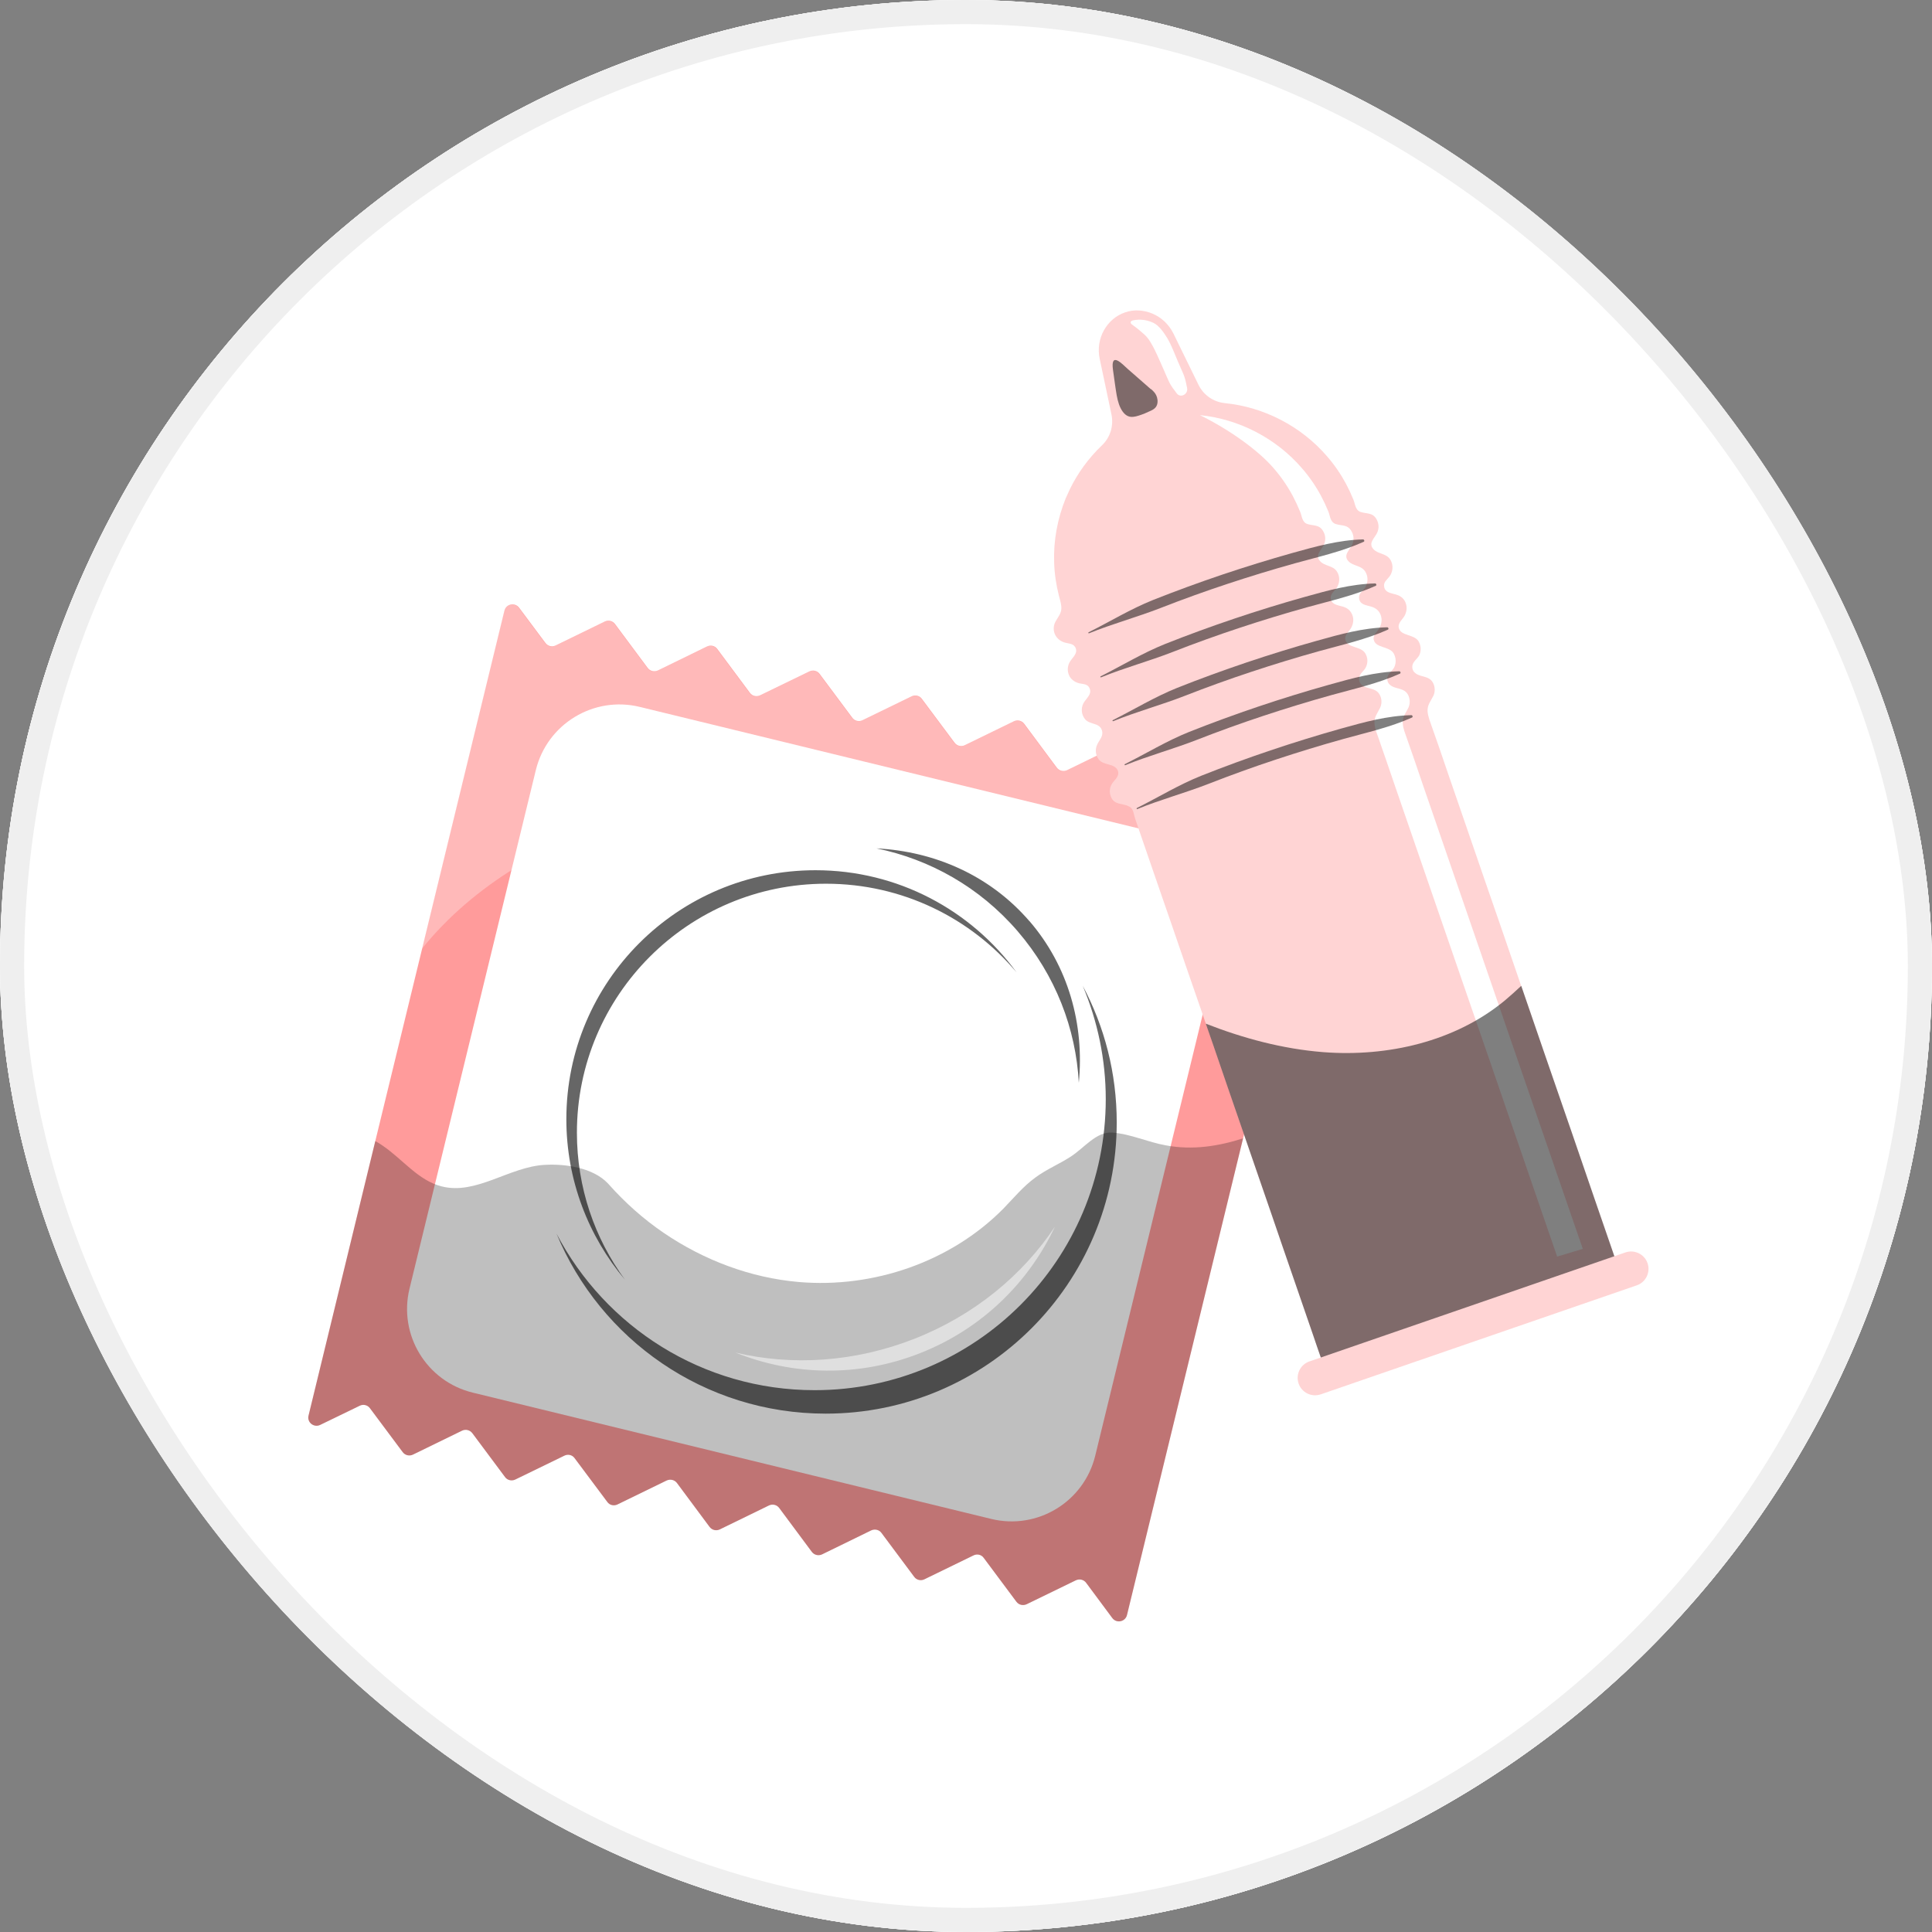 <svg width="56" height="56" viewBox="0 0 56 56" fill="none" xmlns="http://www.w3.org/2000/svg">
<rect x="0" y="0" width="56" height="56" fill="#808080" stroke="none"/>
<g clip-path="url(#clip0_9466_17332)">
<rect width="56" height="56" rx="28" fill="white"/>
<g clip-path="url(#clip1_9466_17332)">
<rect width="56" height="56" rx="28" fill="white"/>
<rect width="56" height="56" rx="28" fill="white"/>
<path d="M38.349 23.485L37.047 28.824L36.032 32.993L32.666 46.813C32.619 47.008 32.362 47.064 32.239 46.898L31.481 45.877C31.411 45.783 31.288 45.757 31.183 45.806L29.76 46.498C29.655 46.548 29.532 46.521 29.462 46.428L28.514 45.156C28.447 45.06 28.321 45.033 28.219 45.083L26.793 45.777C26.691 45.827 26.565 45.798 26.498 45.704L25.55 44.432C25.483 44.339 25.357 44.31 25.252 44.359L23.829 45.054C23.724 45.103 23.601 45.074 23.531 44.981L22.586 43.709C22.516 43.615 22.393 43.586 22.288 43.636L20.864 44.33C20.759 44.38 20.637 44.351 20.567 44.257L19.622 42.985C19.552 42.892 19.429 42.866 19.324 42.912L17.897 43.607C17.795 43.656 17.67 43.63 17.603 43.534L16.655 42.265C16.587 42.169 16.462 42.142 16.36 42.192L14.933 42.886C14.831 42.933 14.706 42.907 14.639 42.813L13.691 41.541C13.62 41.448 13.498 41.419 13.393 41.468L11.969 42.163C11.864 42.212 11.742 42.183 11.672 42.09L10.723 40.818C10.656 40.724 10.531 40.695 10.429 40.745L9.279 41.302C9.098 41.389 8.891 41.226 8.944 41.028L10.878 33.075L12.235 27.5L14.621 17.7C14.668 17.504 14.925 17.452 15.047 17.615L15.809 18.636C15.879 18.73 16.001 18.759 16.106 18.709L17.53 18.015C17.635 17.965 17.757 17.994 17.827 18.088L18.773 19.36C18.843 19.453 18.965 19.482 19.07 19.433L20.494 18.738C20.599 18.689 20.721 18.715 20.791 18.811L21.737 20.083C21.807 20.177 21.929 20.203 22.034 20.153L23.458 19.462C23.563 19.412 23.686 19.439 23.756 19.532L24.704 20.804C24.771 20.897 24.896 20.927 24.998 20.877L26.425 20.183C26.527 20.133 26.653 20.162 26.72 20.256L27.668 21.527C27.738 21.621 27.86 21.65 27.965 21.6L29.389 20.906C29.494 20.857 29.617 20.886 29.687 20.979L30.632 22.251C30.702 22.344 30.825 22.373 30.93 22.324L32.353 21.63C32.458 21.58 32.581 21.609 32.651 21.703L33.599 22.974C33.666 23.068 33.792 23.094 33.894 23.047L35.32 22.353C35.422 22.303 35.548 22.33 35.615 22.423L36.563 23.698C36.633 23.791 36.756 23.818 36.861 23.768L38.007 23.214C38.191 23.126 38.395 23.287 38.346 23.482L38.349 23.485Z" fill="#FF9B9B"/>
<g style="mix-blend-mode:soft-light">
<path d="M33.573 24.151L18.545 20.49C17.206 20.164 15.857 20.985 15.531 22.323L11.87 37.352C11.544 38.691 12.365 40.04 13.703 40.366L28.732 44.027C30.07 44.353 31.42 43.532 31.746 42.194L35.407 27.165C35.733 25.826 34.912 24.477 33.573 24.151Z" fill="white"/>
</g>
<g style="mix-blend-mode:soft-light" opacity="0.25">
<path d="M36.032 32.994L32.666 46.814C32.619 47.009 32.362 47.065 32.239 46.898L31.481 45.877C31.411 45.784 31.288 45.758 31.183 45.807L29.76 46.499C29.655 46.548 29.532 46.522 29.462 46.429L28.514 45.157C28.447 45.06 28.321 45.034 28.219 45.084L26.793 45.778C26.691 45.828 26.565 45.798 26.498 45.705L25.55 44.433C25.483 44.34 25.357 44.311 25.252 44.36L23.829 45.054C23.724 45.104 23.601 45.075 23.531 44.982L22.586 43.71C22.516 43.616 22.393 43.587 22.288 43.637L20.864 44.331C20.759 44.381 20.637 44.351 20.567 44.258L19.622 42.986C19.552 42.893 19.429 42.866 19.324 42.913L17.897 43.608C17.795 43.657 17.67 43.631 17.603 43.535L16.655 42.265C16.587 42.169 16.462 42.143 16.36 42.193L14.933 42.887C14.831 42.934 14.706 42.907 14.639 42.814L13.691 41.542C13.62 41.449 13.498 41.419 13.393 41.469L11.969 42.163C11.864 42.213 11.742 42.184 11.672 42.09L10.723 40.818C10.656 40.725 10.531 40.696 10.429 40.745L9.279 41.303C9.098 41.39 8.891 41.227 8.944 41.028L10.878 33.075C10.954 33.116 11.027 33.16 11.1 33.213C11.675 33.606 12.127 34.219 12.801 34.388C13.804 34.645 14.761 33.819 15.791 33.764C16.404 33.729 17.194 33.852 17.62 34.301C17.629 34.309 17.641 34.321 17.649 34.333C18.122 34.864 18.653 35.337 19.239 35.736C20.401 36.527 21.757 37.04 23.16 37.16C25.317 37.344 27.554 36.576 29.077 35.039C29.381 34.727 29.66 34.385 30.014 34.129C30.331 33.895 30.702 33.741 31.032 33.528C31.42 33.28 31.779 32.792 32.242 32.828C32.77 32.868 33.269 33.105 33.789 33.198C34.562 33.344 35.315 33.227 36.044 32.991L36.032 32.994Z" fill="black"/>
</g>
<g style="mix-blend-mode:soft-light" opacity="0.3">
<path d="M38.349 23.484L37.048 28.823C36.768 28.633 36.523 28.373 36.278 28.122C31.523 23.329 24.55 21.646 18.082 23.723C15.943 24.411 13.758 25.602 12.227 27.504L14.613 17.704C14.66 17.509 14.916 17.456 15.039 17.62L15.8 18.641C15.87 18.734 15.993 18.763 16.098 18.714L17.522 18.019C17.627 17.97 17.749 17.999 17.819 18.092L18.765 19.364C18.834 19.458 18.957 19.487 19.062 19.437L20.486 18.743C20.591 18.693 20.713 18.72 20.783 18.816L21.729 20.088C21.799 20.181 21.921 20.207 22.026 20.158L23.45 19.466C23.555 19.417 23.677 19.443 23.747 19.536L24.696 20.808C24.763 20.902 24.888 20.931 24.99 20.881L26.417 20.187C26.519 20.137 26.645 20.166 26.712 20.26L27.66 21.532C27.73 21.625 27.852 21.654 27.957 21.605L29.381 20.91C29.486 20.861 29.609 20.89 29.679 20.983L30.624 22.255C30.694 22.349 30.817 22.378 30.922 22.328L32.345 21.634C32.45 21.584 32.573 21.614 32.643 21.707L33.591 22.979C33.658 23.072 33.783 23.099 33.886 23.052L35.312 22.358C35.414 22.308 35.54 22.334 35.607 22.427L36.555 23.703C36.625 23.796 36.748 23.822 36.853 23.773L37.999 23.218C38.183 23.131 38.387 23.291 38.338 23.487L38.349 23.484Z" fill="white"/>
</g>
<g style="mix-blend-mode:soft-light">
<path opacity="0.6" d="M29.838 26.7C28.703 25.384 27.104 24.678 25.406 24.591C26.944 24.906 28.394 25.711 29.497 26.992C30.599 28.273 31.186 29.822 31.27 31.386C31.434 29.696 30.97 28.01 29.838 26.697V26.7Z" fill="black"/>
<g style="mix-blend-mode:soft-light" opacity="0.5">
<path d="M19.238 25.065C17.584 26.049 16.464 27.589 15.971 29.31C16.665 27.784 17.855 26.41 19.466 25.45C21.076 24.494 22.847 24.1 24.519 24.222C22.774 23.834 20.887 24.085 19.235 25.065H19.238Z" fill="white"/>
</g>
<g style="mix-blend-mode:soft-light" opacity="0.5">
<path d="M26.671 39.221C28.462 38.515 29.813 37.176 30.577 35.557C29.647 36.951 28.252 38.118 26.508 38.804C24.766 39.489 22.951 39.592 21.32 39.206C22.98 39.872 24.883 39.927 26.671 39.221Z" fill="white"/>
</g>
<path opacity="0.6" d="M32.369 32.535C32.369 37.197 28.591 40.975 23.932 40.975C20.414 40.975 17.397 38.819 16.131 35.758C17.54 38.454 20.361 40.295 23.614 40.295C28.276 40.295 32.051 36.517 32.051 31.855C32.051 30.723 31.818 29.603 31.383 28.573C32.013 29.754 32.369 31.102 32.369 32.535Z" fill="black"/>
<path opacity="0.6" d="M29.466 28.185C28.141 26.612 26.157 25.615 23.943 25.615C19.955 25.615 16.722 28.847 16.722 32.832C16.722 34.428 17.239 35.899 18.114 37.092C17.058 35.837 16.416 34.212 16.416 32.441C16.416 28.453 19.648 25.224 23.637 25.224C26.032 25.224 28.153 26.388 29.466 28.185Z" fill="black"/>
</g>
<path d="M46.835 36.542L38.328 39.477C38.322 39.462 38.319 39.442 38.313 39.427C38.225 39.176 38.138 38.925 38.053 38.672C37.881 38.173 37.706 37.671 37.537 37.175C37.303 36.495 37.067 35.818 36.837 35.139C36.562 34.351 36.294 33.566 36.023 32.778C35.737 31.95 35.451 31.124 35.171 30.301C35.098 30.091 35.025 29.878 34.952 29.671C34.748 29.085 34.549 28.501 34.345 27.918C34.106 27.224 33.87 26.529 33.627 25.835C33.447 25.312 33.266 24.787 33.085 24.262C33.024 24.087 32.965 23.909 32.904 23.734C32.869 23.629 32.857 23.469 32.77 23.404C32.568 23.256 32.294 23.369 32.192 23.072C32.154 22.964 32.163 22.847 32.212 22.751C32.277 22.617 32.463 22.518 32.402 22.343C32.323 22.121 31.988 22.194 31.851 22.016C31.743 21.873 31.74 21.709 31.807 21.572C31.871 21.438 31.988 21.339 31.941 21.173C31.871 20.939 31.588 21.015 31.448 20.843C31.337 20.7 31.334 20.528 31.399 20.394C31.469 20.251 31.661 20.131 31.582 19.95C31.524 19.819 31.401 19.834 31.288 19.807C31.174 19.781 31.069 19.714 31.008 19.615C30.932 19.48 30.935 19.335 30.993 19.215C31.057 19.078 31.241 18.964 31.183 18.795C31.13 18.649 30.987 18.661 30.865 18.626C30.725 18.585 30.614 18.491 30.564 18.352C30.529 18.241 30.538 18.13 30.587 18.031C30.646 17.917 30.739 17.812 30.76 17.683C30.78 17.552 30.727 17.398 30.695 17.275C30.614 16.957 30.564 16.63 30.555 16.303C30.532 15.67 30.652 15.031 30.891 14.442C30.929 14.357 30.967 14.27 31.008 14.185C31.238 13.71 31.556 13.275 31.944 12.905C32.183 12.677 32.282 12.344 32.218 12.021L31.877 10.41C31.746 9.815 32.081 9.237 32.606 9.056C32.866 8.963 33.152 8.984 33.406 9.091C33.66 9.199 33.881 9.398 34.016 9.675L34.739 11.154C34.885 11.452 35.174 11.653 35.506 11.685C36.641 11.799 37.718 12.359 38.462 13.223C38.678 13.471 38.864 13.742 39.019 14.031C39.098 14.18 39.168 14.331 39.232 14.489C39.282 14.614 39.284 14.786 39.436 14.839C39.617 14.9 39.786 14.848 39.9 15.052C39.976 15.186 39.973 15.329 39.914 15.449C39.842 15.6 39.655 15.74 39.804 15.912C39.944 16.07 40.183 16.029 40.303 16.228C40.381 16.362 40.381 16.519 40.308 16.659C40.265 16.744 40.174 16.805 40.133 16.89C40.122 16.922 40.113 16.954 40.119 16.992C40.127 17.132 40.25 17.179 40.367 17.208C40.507 17.24 40.632 17.278 40.714 17.412C40.793 17.549 40.787 17.707 40.714 17.847C40.647 17.963 40.504 18.063 40.548 18.212C40.615 18.439 40.991 18.381 41.117 18.588C41.195 18.722 41.195 18.871 41.14 18.99C41.081 19.104 40.956 19.168 40.936 19.305C40.93 19.373 40.95 19.443 41 19.489C41.16 19.65 41.44 19.562 41.551 19.822C41.601 19.939 41.595 20.067 41.545 20.172C41.469 20.327 41.37 20.429 41.379 20.615C41.388 20.77 41.455 20.916 41.502 21.062C41.572 21.257 41.639 21.456 41.709 21.651C41.904 22.229 42.105 22.806 42.304 23.384C42.555 24.116 42.809 24.849 43.062 25.587C43.345 26.401 43.628 27.221 43.908 28.04C43.973 28.221 44.031 28.405 44.095 28.586C44.317 29.234 44.542 29.881 44.763 30.532C45.029 31.302 45.297 32.072 45.563 32.845C45.782 33.487 46.003 34.126 46.222 34.765C46.374 35.203 46.523 35.64 46.674 36.075C46.727 36.236 46.785 36.399 46.84 36.559L46.835 36.542Z" fill="#FFD4D4"/>
<g style="mix-blend-mode:soft-light">
<path d="M45.135 36.423C44.983 35.988 44.835 35.551 44.683 35.113C44.464 34.474 44.242 33.835 44.024 33.194C43.758 32.423 43.49 31.653 43.227 30.88C42.938 30.049 42.653 29.22 42.367 28.389C42.084 27.569 41.801 26.752 41.52 25.932C41.267 25.2 41.016 24.467 40.762 23.732C40.561 23.154 40.365 22.577 40.167 21.999C40.097 21.804 40.03 21.605 39.963 21.41C39.913 21.264 39.846 21.118 39.84 20.963C39.831 20.777 39.925 20.675 40.001 20.52C40.05 20.415 40.059 20.29 40.006 20.167C39.895 19.91 39.618 19.998 39.455 19.837C39.408 19.791 39.385 19.721 39.394 19.654C39.408 19.517 39.537 19.455 39.592 19.338C39.65 19.216 39.653 19.07 39.572 18.936C39.446 18.726 39.067 18.787 39 18.559C38.956 18.411 39.102 18.312 39.166 18.195C39.242 18.055 39.248 17.897 39.166 17.76C39.087 17.626 38.962 17.588 38.819 17.556C38.705 17.527 38.58 17.48 38.571 17.34C38.568 17.302 38.574 17.27 38.591 17.238C38.629 17.153 38.717 17.092 38.764 17.008C38.837 16.867 38.837 16.71 38.758 16.576C38.641 16.38 38.399 16.421 38.259 16.261C38.11 16.088 38.297 15.948 38.37 15.797C38.428 15.677 38.431 15.534 38.355 15.4C38.241 15.196 38.072 15.248 37.891 15.187C37.742 15.137 37.739 14.965 37.687 14.837C37.623 14.682 37.553 14.53 37.474 14.379C37.319 14.09 37.133 13.819 36.917 13.571C36.47 13.051 35.63 12.45 34.781 12.033C35.916 12.147 36.993 12.707 37.737 13.571C37.953 13.819 38.139 14.09 38.294 14.379C38.373 14.528 38.443 14.679 38.507 14.837C38.556 14.965 38.559 15.134 38.711 15.187C38.892 15.248 39.061 15.196 39.175 15.4C39.251 15.534 39.248 15.677 39.19 15.797C39.117 15.948 38.93 16.088 39.079 16.261C39.219 16.418 39.458 16.377 39.578 16.576C39.656 16.71 39.656 16.867 39.583 17.008C39.54 17.092 39.449 17.153 39.408 17.238C39.397 17.27 39.388 17.302 39.394 17.34C39.403 17.48 39.525 17.527 39.642 17.556C39.782 17.588 39.907 17.626 39.989 17.76C40.068 17.897 40.062 18.055 39.989 18.195C39.922 18.312 39.779 18.411 39.823 18.559C39.89 18.787 40.266 18.729 40.394 18.936C40.47 19.07 40.47 19.216 40.415 19.338C40.356 19.452 40.231 19.517 40.211 19.654C40.205 19.721 40.225 19.791 40.275 19.837C40.435 19.998 40.715 19.91 40.826 20.167C40.876 20.287 40.87 20.415 40.82 20.52C40.745 20.675 40.645 20.777 40.66 20.963C40.666 21.118 40.733 21.264 40.782 21.41C40.849 21.605 40.917 21.804 40.987 21.999C41.182 22.577 41.383 23.154 41.582 23.732C41.836 24.465 42.087 25.197 42.34 25.932C42.623 26.752 42.906 27.569 43.186 28.389C43.472 29.22 43.758 30.049 44.044 30.88C44.31 31.65 44.578 32.42 44.843 33.194C45.062 33.835 45.284 34.474 45.503 35.113C45.654 35.551 45.727 35.764 45.879 36.199L45.135 36.423Z" fill="white"/>
</g>
<g style="mix-blend-mode:soft-light" opacity="0.5">
<path d="M46.834 36.542L38.327 39.477C38.321 39.463 38.318 39.442 38.312 39.428C38.224 39.177 38.137 38.926 38.052 38.672C37.88 38.173 37.705 37.671 37.536 37.175C37.303 36.496 37.066 35.819 36.836 35.139C36.562 34.351 36.293 33.566 36.022 32.779C35.736 31.95 35.45 31.125 35.17 30.302C35.097 30.092 35.024 29.879 34.951 29.672C36.042 30.098 37.18 30.404 38.356 30.497C40.217 30.64 42.172 30.194 43.613 29.004C43.779 28.866 43.937 28.721 44.094 28.575C44.316 29.222 44.541 29.87 44.763 30.521C45.028 31.291 45.296 32.061 45.562 32.834C45.781 33.476 46.002 34.115 46.221 34.754C46.373 35.191 46.522 35.629 46.673 36.064C46.726 36.224 46.784 36.388 46.84 36.548L46.834 36.542Z" fill="black"/>
</g>
<g style="mix-blend-mode:soft-light" opacity="0.5">
<path d="M39.511 15.635C38.802 15.653 38.149 15.837 37.469 16.026C36.783 16.219 36.103 16.429 35.427 16.656C34.753 16.884 34.082 17.129 33.419 17.392C32.766 17.654 32.177 18.016 31.552 18.328C31.538 18.337 31.547 18.363 31.564 18.357C32.238 18.083 32.953 17.89 33.635 17.625C34.277 17.374 34.922 17.141 35.575 16.925C36.229 16.709 36.885 16.508 37.548 16.324C38.221 16.137 38.887 15.991 39.526 15.705C39.561 15.691 39.543 15.635 39.508 15.635H39.511Z" fill="black"/>
</g>
<g style="mix-blend-mode:soft-light" opacity="0.5">
<path d="M39.861 16.911C39.152 16.928 38.498 17.112 37.819 17.302C37.133 17.494 36.453 17.704 35.776 17.932C35.102 18.159 34.431 18.404 33.769 18.667C33.115 18.93 32.526 19.291 31.902 19.604C31.887 19.612 31.896 19.639 31.914 19.633C32.587 19.358 33.302 19.166 33.985 18.9C34.627 18.649 35.272 18.416 35.925 18.2C36.578 17.984 37.235 17.783 37.897 17.599C38.571 17.412 39.236 17.267 39.875 16.981C39.91 16.966 39.893 16.911 39.858 16.911H39.861Z" fill="black"/>
</g>
<g style="mix-blend-mode:soft-light" opacity="0.5">
<path d="M40.212 18.182C39.503 18.199 38.85 18.383 38.17 18.573C37.484 18.765 36.805 18.975 36.128 19.203C35.454 19.43 34.783 19.675 34.121 19.938C33.467 20.201 32.878 20.562 32.254 20.875C32.239 20.883 32.248 20.91 32.265 20.904C32.939 20.629 33.654 20.437 34.337 20.171C34.978 19.92 35.623 19.687 36.277 19.471C36.93 19.255 37.587 19.054 38.249 18.87C38.923 18.683 39.588 18.538 40.227 18.252C40.262 18.237 40.244 18.182 40.209 18.182H40.212Z" fill="black"/>
</g>
<g style="mix-blend-mode:soft-light" opacity="0.5">
<path d="M40.562 19.457C39.853 19.475 39.199 19.659 38.52 19.849C37.834 20.041 37.154 20.251 36.477 20.479C35.803 20.706 35.133 20.951 34.47 21.214C33.817 21.476 33.227 21.838 32.603 22.15C32.589 22.159 32.597 22.185 32.615 22.18C33.289 21.905 34.003 21.713 34.686 21.447C35.328 21.196 35.973 20.963 36.626 20.747C37.28 20.531 37.936 20.33 38.598 20.146C39.272 19.959 39.938 19.813 40.576 19.527C40.611 19.513 40.594 19.457 40.559 19.457H40.562Z" fill="black"/>
</g>
<g style="mix-blend-mode:soft-light" opacity="0.5">
<path d="M40.911 20.729C40.203 20.746 39.549 20.93 38.869 21.119C38.184 21.312 37.504 21.522 36.827 21.75C36.153 21.977 35.482 22.222 34.82 22.485C34.166 22.747 33.577 23.109 32.953 23.421C32.938 23.43 32.947 23.456 32.964 23.451C33.638 23.176 34.353 22.984 35.036 22.718C35.678 22.467 36.322 22.234 36.976 22.018C37.629 21.802 38.286 21.601 38.948 21.417C39.622 21.23 40.287 21.084 40.926 20.799C40.961 20.784 40.944 20.729 40.908 20.729H40.911Z" fill="black"/>
</g>
<g style="mix-blend-mode:soft-light" opacity="0.5">
<path d="M33.358 11.275C33.416 11.324 33.475 11.377 33.513 11.456C33.551 11.534 33.568 11.645 33.536 11.736C33.504 11.826 33.431 11.87 33.364 11.902C33.244 11.96 33.125 12.01 33.002 12.048C32.9 12.08 32.792 12.103 32.696 12.062C32.579 12.013 32.489 11.876 32.433 11.715C32.378 11.558 32.355 11.38 32.328 11.202C32.305 11.044 32.285 10.884 32.261 10.726C32.182 10.169 32.538 10.56 32.681 10.688C32.906 10.884 33.131 11.082 33.355 11.278L33.358 11.275Z" fill="black"/>
</g>
<g style="mix-blend-mode:soft-light">
<path d="M34.409 11.247C34.38 11.107 34.356 10.967 34.298 10.835C34.248 10.722 34.199 10.608 34.149 10.494C34.05 10.267 33.963 10.021 33.837 9.806C33.744 9.651 33.601 9.441 33.435 9.359C33.254 9.272 33.041 9.242 32.842 9.286C32.813 9.292 32.778 9.307 32.772 9.336C32.767 9.368 32.793 9.394 32.819 9.412C32.941 9.499 33.052 9.59 33.163 9.689C33.3 9.811 33.385 9.975 33.47 10.141C33.569 10.342 33.656 10.552 33.75 10.759C33.796 10.867 33.843 10.978 33.893 11.083C33.948 11.197 34.033 11.299 34.108 11.401C34.219 11.553 34.444 11.422 34.409 11.25V11.247Z" fill="white"/>
</g>
<path d="M47.443 37.256L38.283 40.416C38.02 40.506 37.731 40.366 37.641 40.104C37.55 39.841 37.69 39.552 37.953 39.462L47.114 36.302C47.376 36.212 47.665 36.352 47.755 36.615C47.846 36.877 47.706 37.166 47.443 37.256Z" fill="#FFD4D4"/>
</g>
</g>
<rect x="0.35" y="0.35" width="55.3" height="55.3" rx="27.65" stroke="#EFEFEF" stroke-width="0.7"/>
<defs>
<clipPath id="clip0_9466_17332">
<rect width="56" height="56" rx="28" fill="white"/>
</clipPath>
<clipPath id="clip1_9466_17332">
<rect width="56" height="56" rx="28" fill="white"/>
</clipPath>
</defs>
</svg>
